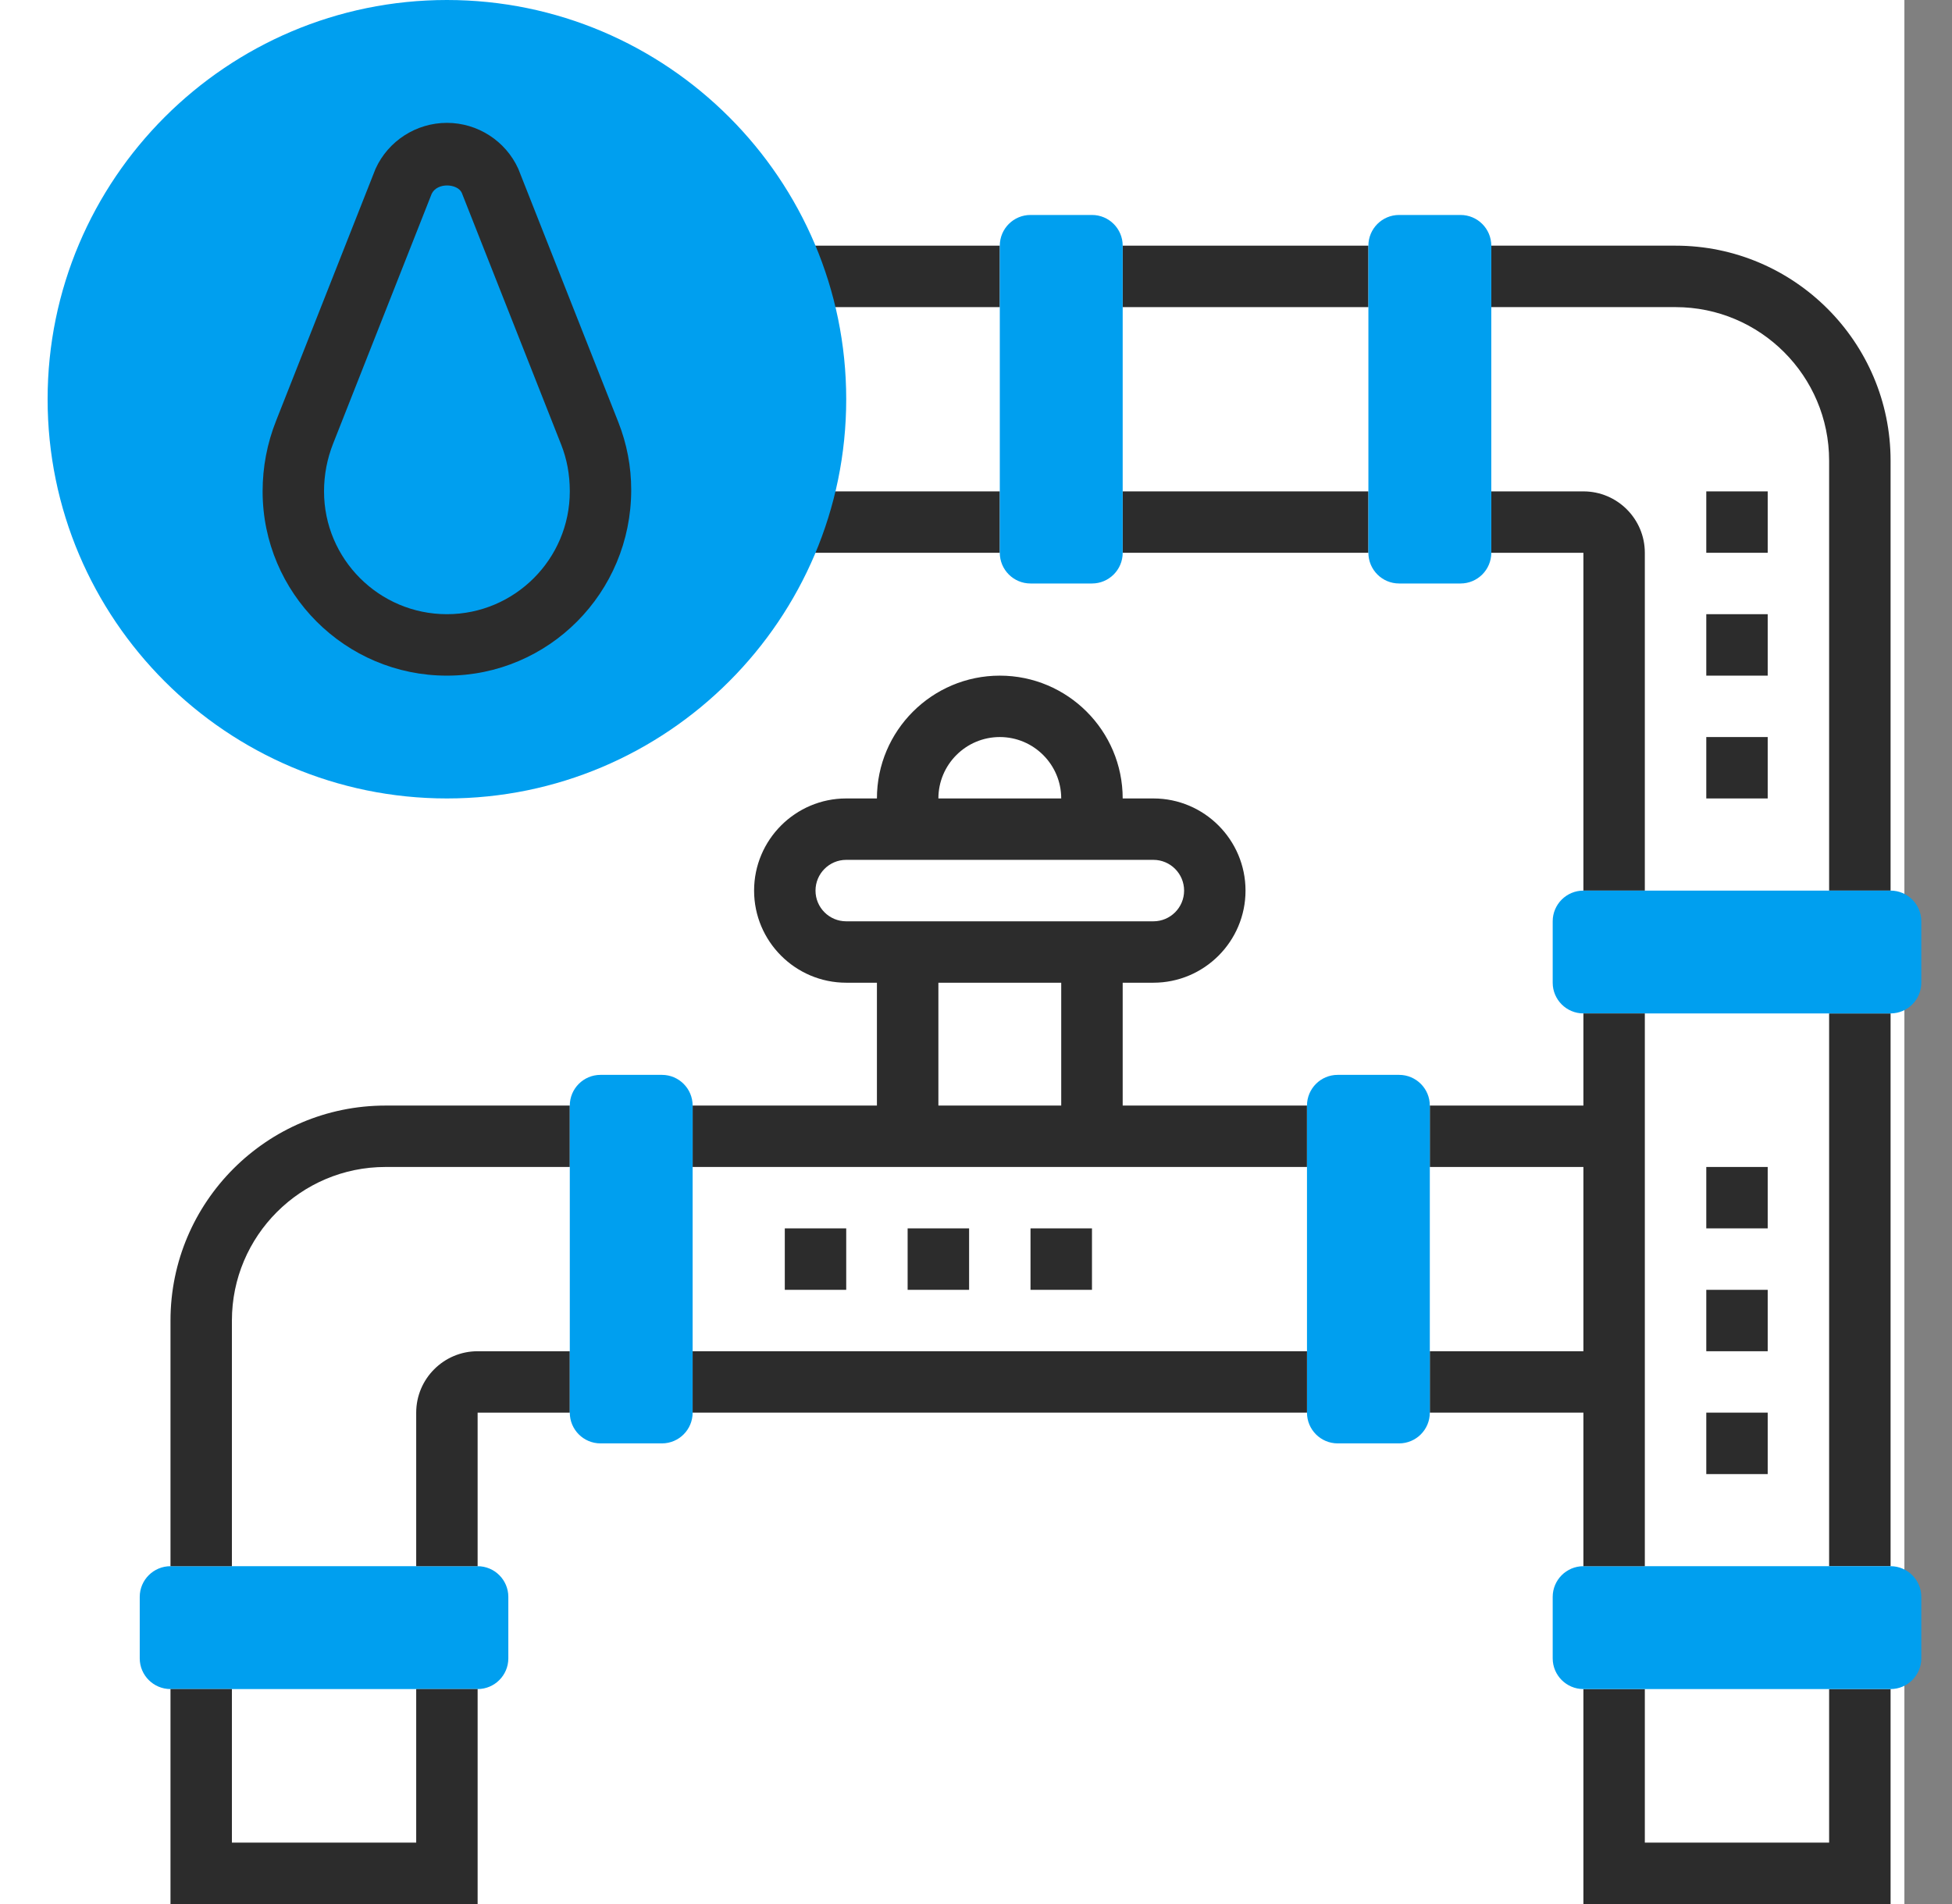 <svg width="41" height="40" viewBox="0 0 41 40" fill="none" xmlns="http://www.w3.org/2000/svg">
<rect x="0" y="0" width="41" height="40" fill="#808080" stroke="none"/>
<rect width="40" height="40" fill="white"/>
<path d="M38.419 21.29H39.71V32.903H38.419V21.29Z" fill="#2C2C2C"/>
<path d="M39.71 40H33.258V35.484H34.548V38.71H38.419V35.484H39.71V40Z" fill="#2C2C2C"/>
<path d="M34.548 18.71H33.258V11.613H31.323V10.323H33.258C33.97 10.323 34.548 10.901 34.548 11.613V18.71Z" fill="#2C2C2C"/>
<path d="M23.581 10.323H28.742V11.613H23.581V10.323Z" fill="#2C2C2C"/>
<path d="M16.687 10.323H21V11.613H16.687V10.323Z" fill="#2C2C2C"/>
<path d="M16.687 5.161H21V6.452H16.687V5.161Z" fill="#2C2C2C"/>
<path d="M9.387 16.774C4.763 16.774 1 13.012 1 8.387C1 3.763 4.763 0 9.387 0C14.012 0 17.774 3.763 17.774 8.387C17.774 13.012 14.012 16.774 9.387 16.774Z" fill="#009FEF"/>
<path d="M9.387 14.194C7.252 14.194 5.516 12.457 5.516 10.323C5.516 9.812 5.611 9.314 5.799 8.84L7.888 3.546C8.154 2.96 8.743 2.581 9.387 2.581C10.032 2.581 10.62 2.96 10.886 3.546L12.988 8.87C13.167 9.325 13.258 9.803 13.258 10.291C13.258 12.457 11.522 14.194 9.387 14.194ZM9.068 4.069L6.999 9.314C6.871 9.636 6.806 9.975 6.806 10.323C6.806 11.746 7.964 12.903 9.387 12.903C10.81 12.903 11.968 11.746 11.968 10.323C11.968 9.965 11.907 9.646 11.788 9.343L9.699 4.05C9.612 3.859 9.19 3.825 9.068 4.069Z" fill="#2C2C2C"/>
<path d="M23.581 5.161H28.742V6.452H23.581V5.161Z" fill="#2C2C2C"/>
<path d="M39.71 18.71H38.419V9.677C38.419 7.899 36.972 6.452 35.194 6.452H31.323V5.161H35.194C37.683 5.161 39.71 7.188 39.71 9.677V18.71Z" fill="#2C2C2C"/>
<path d="M22.936 12.258H21.645C21.289 12.258 21 11.969 21 11.613V5.161C21 4.805 21.289 4.516 21.645 4.516H22.936C23.292 4.516 23.581 4.805 23.581 5.161V11.613C23.581 11.969 23.292 12.258 22.936 12.258Z" fill="#009FEF"/>
<path d="M30.677 12.258H29.387C29.031 12.258 28.742 11.969 28.742 11.613V5.161C28.742 4.805 29.031 4.516 29.387 4.516H30.677C31.034 4.516 31.323 4.805 31.323 5.161V11.613C31.323 11.969 31.034 12.258 30.677 12.258Z" fill="#009FEF"/>
<path d="M39.71 35.484H33.258C32.902 35.484 32.613 35.195 32.613 34.839V33.548C32.613 33.192 32.902 32.903 33.258 32.903H39.71C40.066 32.903 40.355 33.192 40.355 33.548V34.839C40.355 35.195 40.066 35.484 39.71 35.484Z" fill="#009FEF"/>
<path d="M10.032 35.484H3.581C3.225 35.484 2.935 35.195 2.935 34.839V33.548C2.935 33.192 3.225 32.903 3.581 32.903H10.032C10.388 32.903 10.677 33.192 10.677 33.548V34.839C10.677 35.195 10.388 35.484 10.032 35.484Z" fill="#009FEF"/>
<path d="M39.71 21.29H33.258C32.902 21.29 32.613 21.001 32.613 20.645V19.355C32.613 18.999 32.902 18.71 33.258 18.71H39.71C40.066 18.71 40.355 18.999 40.355 19.355V20.645C40.355 21.001 40.066 21.29 39.71 21.29Z" fill="#009FEF"/>
<path d="M10.032 32.903H8.742V29.677C8.742 28.966 9.321 28.387 10.032 28.387H11.968V29.677H10.032V32.903Z" fill="#2C2C2C"/>
<path d="M4.871 32.903H3.581V27.742C3.581 25.252 5.607 23.226 8.097 23.226H11.968V24.516H8.097C6.318 24.516 4.871 25.963 4.871 27.742V32.903Z" fill="#2C2C2C"/>
<path d="M23.581 23.226V20.645H24.226C25.293 20.645 26.161 19.777 26.161 18.71C26.161 17.643 25.293 16.774 24.226 16.774H23.581C23.581 15.351 22.423 14.194 21 14.194C19.577 14.194 18.419 15.351 18.419 16.774H17.774C16.707 16.774 15.839 17.643 15.839 18.71C15.839 19.777 16.707 20.645 17.774 20.645H18.419V23.226H14.548V24.516H27.452V23.226H23.581ZM21 15.484C21.712 15.484 22.29 16.063 22.29 16.774H19.71C19.71 16.063 20.288 15.484 21 15.484ZM17.129 18.71C17.129 18.354 17.418 18.064 17.774 18.064H24.226C24.582 18.064 24.871 18.354 24.871 18.71C24.871 19.066 24.582 19.355 24.226 19.355H17.774C17.418 19.355 17.129 19.066 17.129 18.71ZM19.71 20.645H22.29V23.226H19.71V20.645Z" fill="#2C2C2C"/>
<path d="M33.258 21.29V23.226H30.032V24.516H33.258V28.387H30.032V29.677H33.258V32.903H34.548V21.29H33.258Z" fill="#2C2C2C"/>
<path d="M13.903 30.323H12.613C12.257 30.323 11.968 30.034 11.968 29.677V23.226C11.968 22.87 12.257 22.581 12.613 22.581H13.903C14.259 22.581 14.548 22.87 14.548 23.226V29.677C14.548 30.034 14.259 30.323 13.903 30.323Z" fill="#009FEF"/>
<path d="M29.387 30.323H28.097C27.741 30.323 27.452 30.034 27.452 29.677V23.226C27.452 22.87 27.741 22.581 28.097 22.581H29.387C29.743 22.581 30.032 22.87 30.032 23.226V29.677C30.032 30.034 29.743 30.323 29.387 30.323Z" fill="#009FEF"/>
<path d="M14.548 28.387H27.452V29.677H14.548V28.387Z" fill="#2C2C2C"/>
<path d="M37.129 30.968H35.839V29.677H37.129V30.968ZM37.129 28.387H35.839V27.097H37.129V28.387ZM37.129 25.806H35.839V24.516H37.129V25.806Z" fill="#2C2C2C"/>
<path d="M22.936 27.097H21.645V25.806H22.936V27.097ZM20.355 27.097H19.064V25.806H20.355V27.097ZM17.774 27.097H16.484V25.806H17.774V27.097Z" fill="#2C2C2C"/>
<path d="M37.129 16.774H35.839V15.484H37.129V16.774ZM37.129 14.194H35.839V12.903H37.129V14.194ZM37.129 11.613H35.839V10.323H37.129V11.613Z" fill="#2C2C2C"/>
<path d="M10.032 40H3.581V35.484H4.871V38.71H8.742V35.484H10.032V40Z" fill="#2C2C2C"/>
</svg>
